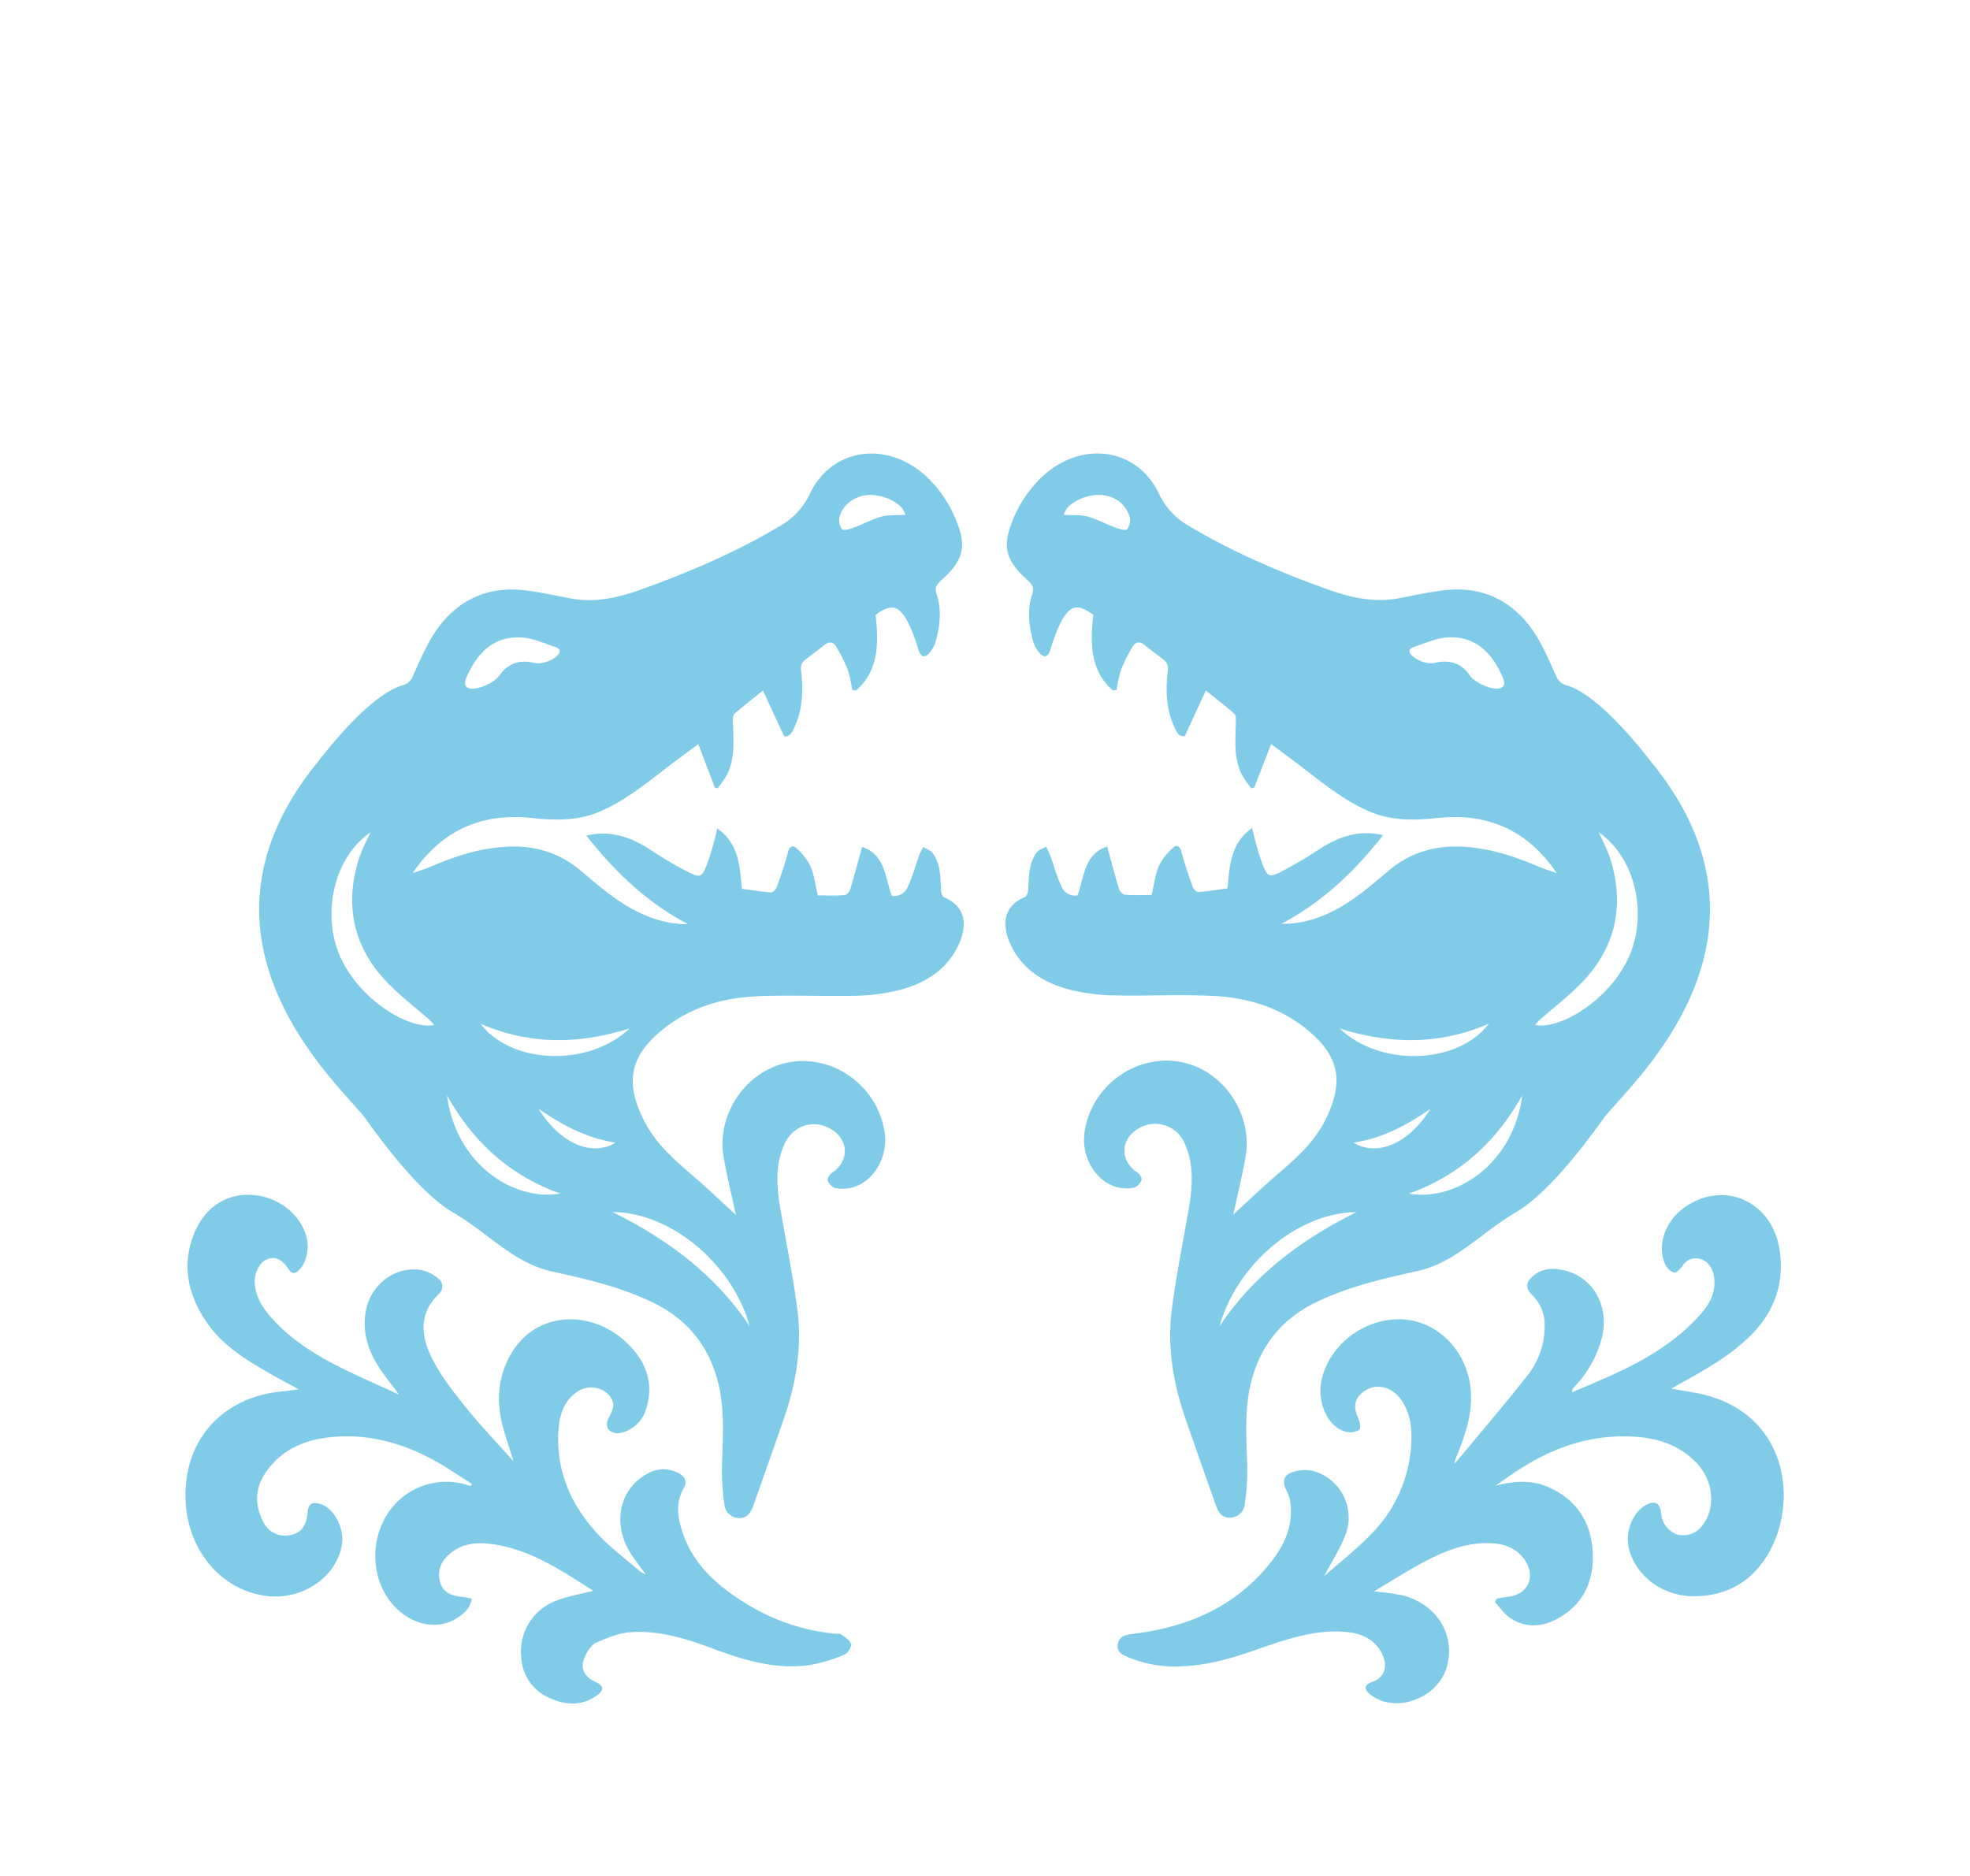 <svg id="Layer_1" data-name="Layer 1" xmlns="http://www.w3.org/2000/svg" viewBox="0 0 595.28 566.93"><defs><style>.cls-1{fill:#80cce8;}</style></defs><path class="cls-1" d="M95.12,231.4c.23-.11,15.35-21,26.44-24.27a4.51,4.51,0,0,0,3.17-2.77c2.94-6.45,5.57-13.1,10.72-18.25,6.42-6.43,14.29-8.76,23.15-7.71,4.65.55,9.25,1.6,13.87,2.46,7.34,1.37,14.31-.23,21.14-2.67,14.54-5.22,28.72-11.27,42-19.18a21.81,21.81,0,0,0,9-9.57c6.58-14.07,23.18-16.39,35.07-5.68a37.19,37.19,0,0,1,9.72,14.75c2.78,7.29,1.17,11.37-5,16.89-1.47,1.32-2,2.22-1.39,4.11,1.63,4.9,1,9.83-.36,14.68a9,9,0,0,1-1.86,3.17c-1.27,1.49-2.44,1.28-3.13-.61-.42-1.17-.7-2.38-1.15-3.54a43.9,43.9,0,0,0-2.25-5.38c-2.74-5-5-5.41-9.68-2,.9,8.44,1.07,16.67-5.87,22.82l-1.18-.11a38.74,38.74,0,0,0-1.33-6,45.19,45.19,0,0,0-3.62-7.27c-.74-1.2-2-1.54-3.4-.39-2.11,1.76-4.43,3.28-6.5,5.08a3.22,3.22,0,0,0-.64,2.46c.67,5.9.62,11.71-1.93,17.24-.71,1.53-1.4,3.17-3.19,2.81-2.15-4.65-4.16-9-6.36-13.78-3.21,2.58-6,4.72-8.64,7.05-.49.43-.46,1.61-.44,2.44.14,5.33.69,10.71-1.68,15.73a31.34,31.34,0,0,1-3,4.35L216,238l-5-13.12c-3.44,2.56-6.48,4.77-9.46,7.06-6.48,5-12.81,10.14-20.44,13.38-6.65,2.82-13.55,2.61-20.47,1.88-15.22-1.61-27.2,3.79-35.93,16.66,1.93-.69,3.91-1.29,5.8-2.09,7.05-3,14.18-5.34,22-5.85,8.83-.59,16.47,1.64,23.17,7.35,5.62,4.77,11.19,9.63,18,12.73a32.77,32.77,0,0,0,14.26,3.32c-12.36-6.52-22.15-15.85-30.75-26.8,7.19-1.73,13.33.42,19.19,4.18a119.2,119.2,0,0,0,11.9,7c3.35,1.64,3.82,1.3,5.27-2.23a70.85,70.85,0,0,0,2.27-7.34c.32-1.07.54-2.16.94-3.78,6.6,4.72,6.78,11.44,7.43,18.25,2.9.39,5.85.88,8.82,1.1.54,0,1.46-.91,1.7-1.57,1.25-3.5,2.48-7,3.4-10.61.47-1.83,1.52-2.17,2.55-1.19a17.76,17.76,0,0,1,4.28,5.52c1.12,2.63,1.44,5.6,2.18,8.76,2.59,0,5.33.11,8-.09.66,0,1.59-1,1.81-1.75,1.26-4.14,2.34-8.33,3.57-12.83,7.15,2.39,6.88,9.32,9,14.79a4.45,4.45,0,0,0,4.88-2.87c1.37-2.93,2.2-6.11,3.31-9.17.34-.93.83-1.81,1.26-2.71.95.57,2.21.92,2.82,1.74,2.53,3.41,2.38,7.49,2.6,11.48,0,.69.44,1.75.95,2,6.79,2.87,6.95,8.68,4.36,14.3-3.53,7.65-10.21,11.71-18,13.73a57.58,57.58,0,0,1-12.88,1.69c-9.87.23-19.76-.27-29.62.14-10.26.43-20,3.07-28.28,9.57-10.9,8.5-12.29,16.77-5.7,29.16a40.94,40.94,0,0,0,7,9c3.21,3.31,6.88,6.17,10.31,9.27s6.77,6.24,9.87,9.1c-1.19-5.52-2.6-11.31-3.66-17.16-2.46-13.51,7.08-27,20.34-29.07,13.43-2.06,26.44,7.83,28.29,21.49,1,7.44-3.42,14.86-10,16.51a11.47,11.47,0,0,1-5,.1,3.88,3.88,0,0,1-2.23-2.32c-.2-.56.61-1.84,1.29-2.29,5.33-3.54,5.16-10-.41-13.26-5.26-3.05-11.47-1-14,4.71-2.61,5.91-2.4,12.11-1.36,18.32,1.79,10.67,4,21.28,5.36,32,1.38,11.16-.5,22.12-4.19,32.74q-4.5,12.94-9.08,25.86c-.73,2.06-1.75,4.06-4.38,4a4.55,4.55,0,0,1-4.46-4.24,71.51,71.51,0,0,1-.72-11.6c.29-9.49,1.06-19-2.07-28.24-3.32-9.86-9.77-16.74-19-21.17-9.59-4.6-19.85-7-30.16-9.25-11.88-2.62-19.34-11.65-30-17.85-8.12-4.73-17.8-16.18-26.76-28.78C101.59,326.83,53.33,284,95.12,231.4Zm55.81-27.29c2.58-3.75,6.28-4.8,10.55-3.78,3.87.92,10.4-3.47,6.37-4.78-3.35-1.08-6.7-2.66-10.13-2.89-8.6-.57-13.55,4.75-16.75,12C138.25,210.82,148.57,207.54,150.93,204.11ZM131.19,309.75c-.65-.71-1-1.17-1.4-1.54-4.32-3.81-9-7.31-12.93-11.46-10.3-10.81-12.81-23.56-8.27-37.69a73.9,73.9,0,0,1,3.4-7.54c-11.49,7.9-14.77,25.27-9.12,37.75C108.83,302.42,123.83,311.32,131.19,309.75Zm95.33,91c-5.27-18.91-23.89-34.37-41.38-34.45C201.94,374.65,216.21,385.36,226.52,400.77Zm-91.44-69.71c2.76,21.18,20.52,32.1,34.25,29.66C154.33,355.37,143.19,345.49,135.08,331.06Zm10.11-21.67c9.33,12.35,32.75,13.16,45.07,1.42C174.91,315.62,160.17,315.84,145.19,309.39ZM273.63,155.57a10.8,10.8,0,0,0-.91-1.84c-2.66-3.22-8.62-5-12.59-3.76-3.13,1-5.52,3-6.41,6.16a4.54,4.54,0,0,0,.72,3.8c.57.53,2.48-.09,3.68-.53,2.77-1,5.39-2.5,8.22-3.27C268.51,155.54,270.89,155.75,273.63,155.57ZM162.74,335.09c6.43,10.38,16.08,14.65,23.26,10.22C177.19,344,169.82,339.93,162.74,335.09Z"/><path class="cls-1" d="M484.89,337.54c-9,12.6-18.65,24-26.76,28.78-10.64,6.2-18.1,15.23-30,17.85-10.32,2.27-20.58,4.65-30.17,9.25-9.25,4.43-15.69,11.31-19,21.17-3.13,9.28-2.36,18.75-2.08,28.24a70.4,70.4,0,0,1-.72,11.6,4.54,4.54,0,0,1-4.46,4.24c-2.62.1-3.65-1.9-4.38-4q-4.59-12.91-9.08-25.86c-3.69-10.62-5.57-21.58-4.19-32.74,1.33-10.73,3.58-21.34,5.36-32,1-6.21,1.25-12.41-1.36-18.32a9.64,9.64,0,0,0-14-4.71c-5.57,3.23-5.73,9.72-.41,13.26.69.45,1.49,1.73,1.29,2.29a3.85,3.85,0,0,1-2.23,2.32,11.47,11.47,0,0,1-5-.1c-6.59-1.65-11-9.07-10-16.51,1.85-13.66,14.87-23.55,28.3-21.49,13.25,2,22.79,15.56,20.34,29.07-1.06,5.85-2.48,11.64-3.67,17.16,3.1-2.86,6.46-6,9.88-9.1s7.09-6,10.31-9.27a40.59,40.59,0,0,0,7-9c6.59-12.39,5.2-20.66-5.7-29.16-8.31-6.5-18-9.14-28.28-9.57-9.85-.41-19.75.09-29.62-.14a57.42,57.42,0,0,1-12.87-1.69c-7.84-2-14.52-6.08-18.05-13.73-2.59-5.62-2.42-11.43,4.36-14.3.52-.21.92-1.27,1-2,.21-4,.06-8.07,2.59-11.48.62-.82,1.87-1.17,2.83-1.74.42.9.91,1.78,1.25,2.71,1.11,3.06,1.94,6.24,3.31,9.17a4.45,4.45,0,0,0,4.88,2.87c2.14-5.47,1.86-12.4,9-14.79,1.23,4.5,2.32,8.69,3.58,12.83.22.73,1.14,1.71,1.8,1.75,2.72.2,5.47.09,8.05.09.74-3.16,1.06-6.13,2.18-8.76a17.91,17.91,0,0,1,4.28-5.52c1-1,2.08-.64,2.55,1.19.92,3.59,2.16,7.11,3.4,10.61.24.66,1.16,1.61,1.7,1.57,3-.22,5.93-.71,8.82-1.1.66-6.81.83-13.53,7.43-18.25.4,1.62.63,2.71.94,3.78a73.36,73.36,0,0,0,2.27,7.34c1.46,3.53,1.92,3.87,5.28,2.23a120.19,120.19,0,0,0,11.89-7c5.86-3.76,12-5.91,19.19-4.18-8.59,11-18.39,20.28-30.75,26.8A32.77,32.77,0,0,0,401.43,276c6.8-3.1,12.38-8,18-12.73,6.7-5.71,14.35-7.94,23.17-7.35,7.79.51,14.93,2.84,22,5.85,1.89.8,3.87,1.4,5.8,2.09-8.72-12.87-20.71-18.27-35.93-16.66-6.91.73-13.82.94-20.47-1.88-7.63-3.24-14-8.41-20.44-13.38-3-2.29-6-4.5-9.46-7.06L379,238l-.87.24a31.34,31.34,0,0,1-3-4.35c-2.37-5-1.82-10.4-1.68-15.73,0-.83.05-2-.44-2.44-2.63-2.33-5.42-4.47-8.64-7.05l-6.36,13.78c-1.79.36-2.48-1.28-3.19-2.81-2.55-5.53-2.6-11.34-1.93-17.24a3.22,3.22,0,0,0-.64-2.46c-2.07-1.8-4.39-3.32-6.5-5.08-1.39-1.15-2.66-.81-3.39.39a44.43,44.43,0,0,0-3.63,7.27,38.74,38.74,0,0,0-1.33,6l-1.18.11c-6.94-6.15-6.77-14.38-5.86-22.82-4.68-3.44-6.95-3-9.68,2a44,44,0,0,0-2.26,5.38c-.44,1.16-.73,2.37-1.15,3.54-.69,1.89-1.86,2.1-3.13.61a8.93,8.93,0,0,1-1.85-3.17c-1.39-4.85-2-9.78-.37-14.68.63-1.89.08-2.79-1.39-4.11-6.14-5.52-7.74-9.6-5-16.89a37.11,37.11,0,0,1,9.73-14.75c11.88-10.71,28.49-8.39,35.06,5.68a21.81,21.81,0,0,0,9,9.57c13.32,7.91,27.5,14,42.05,19.18,6.82,2.44,13.8,4,21.13,2.67,4.62-.86,9.22-1.91,13.88-2.46,8.85-1.05,16.72,1.28,23.14,7.71,5.15,5.15,7.78,11.8,10.72,18.25a4.53,4.53,0,0,0,3.17,2.77c11.09,3.3,26.21,24.16,26.44,24.27C541.71,284,493.45,326.83,484.89,337.54Zm-30.82-132.9c-3.19-7.23-8.14-12.55-16.75-12-3.43.23-6.78,1.81-10.13,2.89-4,1.31,2.51,5.7,6.38,4.78,4.26-1,8,0,10.54,3.78C446.47,207.54,456.79,210.82,454.07,204.64Zm38.1,84.63c5.65-12.48,2.38-29.85-9.12-37.75a73.9,73.9,0,0,1,3.4,7.54c4.54,14.13,2,26.88-8.27,37.69-4,4.15-8.6,7.65-12.93,11.46-.41.37-.75.83-1.4,1.54C471.21,311.32,486.21,302.42,492.17,289.27ZM409.9,366.32c-17.49.08-36.1,15.54-41.37,34.45C378.83,385.36,393.1,374.65,409.9,366.32Zm15.81-5.6c13.73,2.44,31.49-8.48,34.26-29.66C451.85,345.49,440.71,355.37,425.71,360.72Zm-20.93-49.91c12.33,11.74,35.74,10.93,45.07-1.42C434.88,315.84,420.14,315.62,404.78,310.81ZM328.7,156.13c2.83.77,5.45,2.26,8.23,3.27,1.19.44,3.1,1.06,3.67.53a4.51,4.51,0,0,0,.72-3.8,9,9,0,0,0-6.4-6.16c-4-1.26-9.94.54-12.59,3.76a10.73,10.73,0,0,0-.92,1.84C324.15,155.75,326.54,155.54,328.7,156.13ZM409,345.31c7.19,4.43,16.83.16,23.27-10.22C425.22,339.93,417.85,344,409,345.31Z"/><path class="cls-1" d="M120.54,421.45c-2.43-3.34-4.62-6-6.42-8.86-3.07-4.95-4.64-10.31-3.61-16.24,1.41-8.09,8.81-13.8,16.73-12.54a11.8,11.8,0,0,1,5.12,2.5,3,3,0,0,1,.28,4.71c-6.36,6.09-5.37,13.12-1.93,19.8,2.68,5.23,6.42,10,10.14,14.6,4.51,5.58,9.49,10.78,14.33,16.22-1-3.31-2.15-6.58-3.08-9.9-2.06-7.35-1.89-14.59,1.7-21.48,7.31-14.05,24.08-14.63,34.71-5.26,6.23,5.5,9.33,12.27,6.77,20.72a10.36,10.36,0,0,1-8.28,7.42,3.9,3.9,0,0,1-3.16-1.16,3.35,3.35,0,0,1-.13-3.06c2.07-3.64,2.17-5.38,0-7.61a7.4,7.4,0,0,0-8.82-1c-4.68,2.89-5.94,7.63-6.18,12.6-.59,12,4,22.26,12.1,30.87,3.86,4.13,8.49,7.54,12.78,11.25a9.21,9.21,0,0,0,1.54.78c-1.82-2.54-3.44-4.51-4.75-6.67-4.91-8.05-3.56-17.43,3.24-22.51,3.4-2.55,7.14-3.53,11.21-1.55,1.94.94,3,2.46,1.84,4.51-2.73,4.71-1.86,9.4-.2,14.11,3.38,9.62,10.65,15.76,18.95,20.89a61.87,61.87,0,0,0,27,9.13c.62.06,1.4-.08,1.82.24,1.12.84,2.66,1.75,2.91,2.88.2.92-1,2.81-2,3.2a47.44,47.44,0,0,1-10.59,3.18c-10.24,1.41-19.83-1.52-29.31-5.05-8-3-16.23-5.55-24.89-4.89-3.48.27-7,1.73-10.23,3.18-1.42.63-2.55,2.44-3.29,4-1.67,3.47-.52,6.11,3,7.77,2.72,1.27,2.85,2.53.34,4.27-4.58,3.18-9.45,2.82-14.19.61a14,14,0,0,1-8.48-12.31,16.32,16.32,0,0,1,10.61-17.06c3.54-1.4,7.39-2,11.15-3-9.48-6-18.9-12.48-30.58-14.11-4.51-.63-8.9-.23-12.62,2.82-2.69,2.2-4,5-3.14,8.48.78,3.06,3,4.38,7.17,4.72.76.07,1.51.29,2.47.48-.56,3.17-2.67,4.79-4.94,6.14-4.91,2.9-11.15,2.15-16.2-1.78-8-6.2-10.36-18.23-5.55-27.82a21.08,21.08,0,0,1,24.91-11l1.49.4.35-.59c-3.95-2.47-7.78-5.18-11.87-7.38-10-5.38-20.64-8.1-32.06-6.64-7.74,1-14.29,4.24-18.66,10.94C77,450,77,454.93,79.5,459.8a7.29,7.29,0,0,0,8.68,4c2.9-.65,4.47-2.88,4.79-6.81.21-2.47,1.31-3.21,3.75-2.5,4.3,1.25,7.54,7.55,6.54,12.72-1.93,9.93-12.48,16.57-23.09,15.07-13.89-2-23-14.12-24-27.39-1.46-18.67,10.27-32.58,28.92-34.37,1.59-.15,3.17-.39,5.2-.65-3.14-1.71-6-3.18-8.77-4.79-7-4.06-14-8.24-18.78-15.05-5.94-8.45-8-17.7-4-27.43,6.51-15.57,23.83-13.56,30.87-4.63,3.15,4,4.38,8.5,2.4,13.45A7.85,7.85,0,0,1,90.14,384c-1,1-2,1-2.85-.33-2.16-3.16-4-4-6.38-3.19S76.73,384.65,77,388c.35,4.32,2.66,7.67,5.45,10.72,5.72,6.26,12.79,10.7,20.28,14.47C108.39,416,114.23,418.53,120.54,421.45Z"/><path class="cls-1" d="M451.85,449c5.51-1.41,10.94-1.89,16.2.49,8.54,3.85,12.87,10.77,13.24,19.94.35,8.63-3,15.66-10.88,19.87-4.66,2.5-9.63,2.67-14.16-.38-1.78-1.2-3-3.16-4.53-4.77l.5-1a31,31,0,0,1,3.17-.57c6.13-.44,8.85-5.91,5.44-11-2.18-3.28-5.4-4.76-9.2-5.12-7.17-.67-13.71,1.69-19.9,4.83-5.59,2.84-10.87,6.29-16.58,9.64a75,75,0,0,1,8.76,1.22c10.29,2.71,15.92,11.91,13.33,21.44s-15.2,14.31-22.77,8.81c-2.39-1.74-2.43-3.21.2-4.12,3.79-1.3,5.13-5,2.44-9.42-2.44-4-6.42-5.38-10.86-5.71-9.2-.67-17.68,2.29-26.15,5.25-7.22,2.52-14.49,4.75-22.2,5.13a37.33,37.33,0,0,1-16.45-2.47c-1.86-.77-4.15-1.56-3.69-4.18s2.69-2.88,4.92-3.15c16.75-2.09,31.28-8.5,41.81-22.22,4-5.26,6.49-11.21,5.3-18.09a12.06,12.06,0,0,0-1.16-3.22c-1.22-2.39-.75-4.45,1.81-5.25a12,12,0,0,1,6.19-.46A14.61,14.61,0,0,1,406.86,463c-1.54,4.57-4.35,8.7-6.73,13.32,4.71-4.17,9.66-8,14-12.5a41.83,41.83,0,0,0,12.27-26.78c.34-4.95-.05-9.78-3-14-2.77-4-7.62-5.09-11.17-2.61-2.89,2-3.42,4.72-1.89,7.93.53,1.12,1,3.3.43,3.72a5.2,5.2,0,0,1-4,.63c-6-1.54-8.41-9.3-7.68-14.28,1.65-11.26,12.65-20.1,24.29-19.72,10.92.35,19.86,9.39,21,21,.68,7.06-1.45,13.49-4,19.86a10.21,10.21,0,0,0-.9,2.83c1.38-1.64,2.77-3.26,4.13-4.91,6-7.18,12-14.27,17.8-21.6a24,24,0,0,0,5.34-15.31,12.29,12.29,0,0,0-3.68-9.1c-2.23-2.19-2.09-4,.35-6,2.82-2.32,6.14-2.31,9.38-1.53,8.63,2.08,13.43,10.69,11.33,20a33.6,33.6,0,0,1-8.43,15.2,2.29,2.29,0,0,0-.69,1.64c4.58-2,9.22-3.88,13.75-6,9.15-4.28,17.68-9.49,24.57-17,2.95-3.23,5.16-6.81,4.66-11.46-.31-3-2-5.34-4.28-5.86a4.58,4.58,0,0,0-5.29,2.08c-.6.91-1.89,2.22-2.53,2.06a4.8,4.8,0,0,1-2.7-2.49c-2.67-5.95.09-13.42,6.29-17.57,11.77-7.86,26-1.33,28.22,13,1.68,10.59-1.73,19.4-9.38,26.71-6.43,6.14-14.19,10.31-21.88,14.58-.44.24-.86.5-1.39.81,4.14.81,8.18,1.23,12,2.42,22.48,7,25.64,30.11,18.61,44.92-4.67,9.85-12.67,15.38-23.87,15.41-9.67,0-18-6.48-19.73-15.13-.89-4.51,1.29-10,4.87-12.16,3-1.88,4.68-1.11,5.05,2.34a7.28,7.28,0,0,0,4.67,6.25,7.17,7.17,0,0,0,7.79-2.72c4-5.08,3.38-13.28-1.55-18.6-6-6.48-13.89-8.3-22.29-8.3-13,0-24.38,4.84-34.82,12.22Z"/></svg>